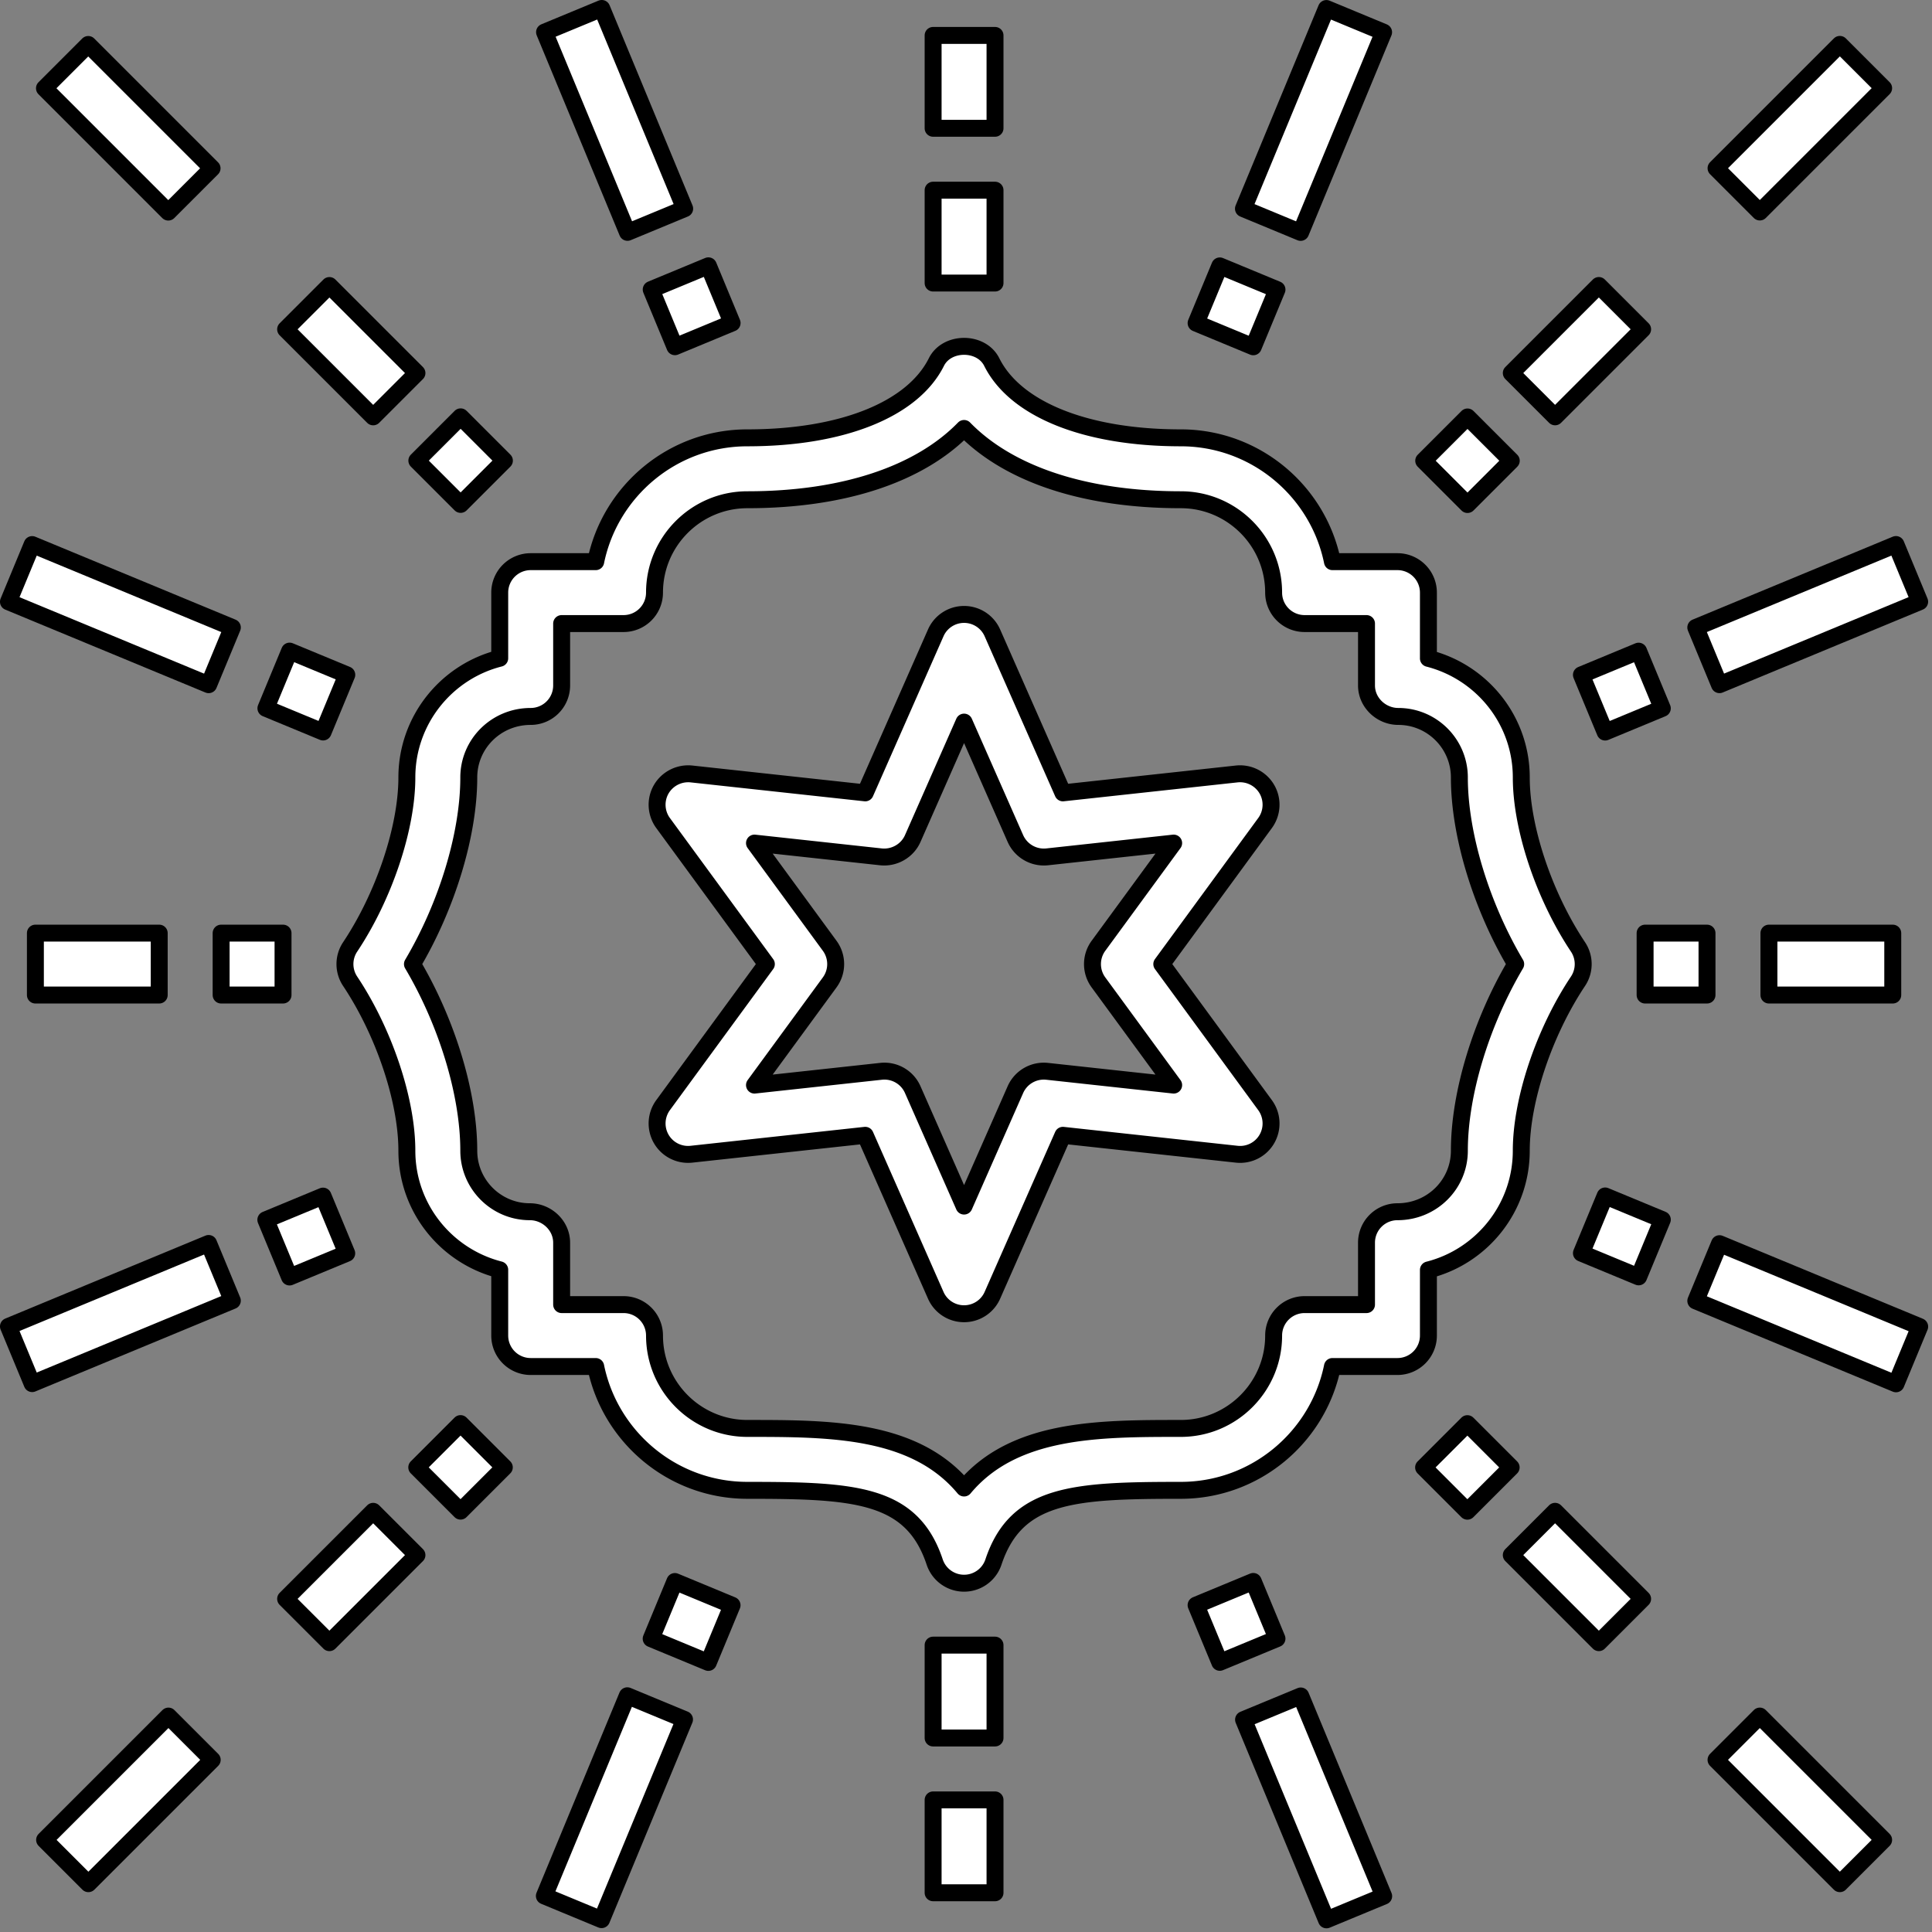 <svg viewBox="0 0 227 227" xmlns="http://www.w3.org/2000/svg" fill-rule="evenodd" clip-rule="evenodd" stroke-linejoin="round" stroke-miterlimit="2"><rect x="0" y="0" width="227" height="227" fill="#808080" stroke="none"/><path d="M185.406 111.258c-3.985-5.978-6.663-13.977-6.663-19.907 0-6.726-4.62-12.391-10.912-13.995v-7.727a3.637 3.637 0 00-3.637-3.637h-7.64c-1.689-8.29-9.038-14.549-17.82-14.549-11.12 0-19.421-3.328-22.207-8.901-1.233-2.465-5.275-2.465-6.507 0-2.787 5.573-11.088 8.901-22.207 8.901-8.782 0-16.131 6.259-17.82 14.549h-7.64a3.638 3.638 0 00-3.638 3.637v7.712c-6.262 1.582-10.911 7.263-10.911 14.01 0 5.93-2.679 13.929-6.663 19.907a3.631 3.631 0 000 4.035c3.985 5.977 6.663 13.976 6.663 19.906 0 6.726 4.619 12.391 10.911 13.995v7.727a3.637 3.637 0 003.638 3.637h7.64c1.689 8.29 9.038 14.549 17.82 14.549 12.618 0 19.326.375 22.009 8.425a3.638 3.638 0 006.902 0c2.683-8.05 9.391-8.425 22.009-8.425 8.782 0 16.131-6.259 17.82-14.549h7.641a3.637 3.637 0 003.637-3.637v-7.711c6.262-1.582 10.911-7.264 10.911-14.011 0-5.93 2.679-13.929 6.664-19.906a3.635 3.635 0 000-4.035zm-13.938 23.941c0 3.955-3.218 7.173-7.274 7.173a3.637 3.637 0 00-3.637 3.638v7.274h-7.275a3.637 3.637 0 00-3.637 3.637c0 6.017-4.894 10.912-10.911 10.912-9.679 0-19.623 0-25.461 6.999-5.837-6.999-15.781-6.999-25.46-6.999-6.017 0-10.911-4.895-10.911-10.912a3.637 3.637 0 00-3.637-3.637H65.99v-7.274c0-2.009-1.73-3.638-3.738-3.638-3.955 0-7.173-3.218-7.173-7.173 0-6.688-2.556-15.06-6.618-21.924 4.062-6.864 6.618-15.236 6.618-21.925 0-3.954 3.218-7.172 7.274-7.172a3.637 3.637 0 003.637-3.638v-7.274h7.275a3.638 3.638 0 003.637-3.637c0-6.017 4.894-10.912 10.911-10.912 11.28 0 20.22-2.996 25.46-8.375 5.241 5.379 14.181 8.375 25.461 8.375 6.017 0 10.911 4.895 10.911 10.912a3.638 3.638 0 003.637 3.637h7.275v7.274c0 2.009 1.73 3.638 3.738 3.638 3.955 0 7.173 3.218 7.173 7.172 0 6.689 2.556 15.061 6.618 21.925-4.062 6.864-6.618 15.236-6.618 21.924z" fill="#fff" fill-rule="nonzero" stroke="#000" stroke-width="1.99"/><path fill="#fff" stroke="#000" stroke-width="1.99" d="M109.636 22.345h7.274v10.912h-7.274zM216.175 5.216l-14.549 14.549 5.143 5.143 14.549-14.549-5.143-5.143zM207.84 109.638h14.549v7.274H207.84zM109.636 4.16h7.274v10.912h-7.274zM193.291 109.638h7.274v7.274h-7.274zM192.529 76.508l-6.72 2.785 2.785 6.72 6.72-2.785-2.785-6.72zM187.856 33.544l-10.287 10.287 5.144 5.144L193 38.688l-5.144-5.144zM172.423 48.991l-5.144 5.143 5.144 5.144 5.144-5.144-5.144-5.143zM143.32 31.242l-2.785 6.72 6.72 2.784 2.785-6.72-6.72-2.784zM222.766 63.979l-23.52 9.746 2.784 6.72 23.52-9.746-2.784-6.72zM155.845 1l-9.746 23.52 6.72 2.785 9.746-23.52L155.845 1zM10.368 5.226L5.224 10.37l14.549 14.549 5.144-5.144L10.368 5.226zM4.158 109.638h14.549v7.274H4.158zM25.981 109.638h7.274v7.274h-7.274zM34.025 76.501l-2.783 6.721 6.72 2.783 2.784-6.72-6.721-2.784zM38.703 33.547l-5.144 5.144 10.287 10.287 5.144-5.144-10.287-10.287zM54.121 48.977l-5.144 5.144 5.144 5.144 5.144-5.144-5.144-5.144zM83.233 31.232l-6.72 2.785 2.785 6.72 6.72-2.785-2.785-6.72zM3.777 63.984L.993 70.705l23.523 9.743 2.784-6.721-23.523-9.743zM70.703.993l-6.721 2.784L73.726 27.3l6.72-2.784L70.703.993zM109.636 193.293h7.274v10.912h-7.274zM206.768 201.629l-5.144 5.144 14.549 14.549 5.144-5.144-14.549-14.549zM109.636 211.479h7.274v10.912h-7.274zM188.594 140.519l-2.784 6.721 6.721 2.784 2.783-6.721-6.72-2.784zM182.712 177.571l-5.144 5.144 10.288 10.287 5.143-5.143-10.287-10.288zM172.409 167.271l-5.144 5.144 5.144 5.144 5.144-5.144-5.144-5.144zM147.253 185.811l-6.72 2.784 2.785 6.72 6.72-2.784-2.785-6.72zM202.031 146.126l-2.784 6.721 23.523 9.744 2.783-6.721-23.522-9.744zM152.832 199.267l-6.721 2.783 9.743 23.523 6.721-2.784-9.743-23.522zM19.79 201.63L5.241 216.179l5.144 5.144 14.549-14.549-5.144-5.144zM37.954 140.536l-6.72 2.784 2.785 6.72 6.72-2.784-2.785-6.72zM43.846 177.572l-10.287 10.287 5.143 5.144 10.288-10.287-5.144-5.144zM54.111 167.264l-5.144 5.144 5.144 5.143 5.143-5.143-5.143-5.144zM79.293 185.82l-2.784 6.72 6.72 2.785 2.784-6.72-6.72-2.785zM24.513 146.101l-23.52 9.746 2.785 6.72 23.52-9.746-2.785-6.72zM73.706 199.244l-9.746 23.52 6.72 2.784 9.747-23.52-6.721-2.784z"/><path d="M136.505 113.275L148.64 96.7a3.643 3.643 0 00.215-3.968 3.656 3.656 0 00-3.543-1.797l-20.424 2.222-8.286-18.795a3.634 3.634 0 00-3.329-2.17c-1.442 0-2.747.85-3.328 2.17l-8.286 18.795-20.424-2.222a3.672 3.672 0 00-3.543 1.797 3.643 3.643 0 00.215 3.968l12.135 16.575-12.135 16.575a3.643 3.643 0 00-.215 3.968 3.644 3.644 0 003.543 1.797l20.424-2.222 8.286 18.795a3.634 3.634 0 003.328 2.17c1.443 0 2.748-.85 3.329-2.17l8.286-18.795 20.424 2.222a3.63 3.63 0 003.543-1.797 3.643 3.643 0 00-.215-3.968l-12.135-16.575zm-13.478 12.599a3.649 3.649 0 00-3.721 2.149l-6.033 13.684-6.033-13.684a3.634 3.634 0 00-3.721-2.149l-14.87 1.618 8.836-12.067a3.64 3.64 0 000-4.298l-8.836-12.068 14.87 1.618c1.554.16 3.08-.7 3.721-2.149l6.033-13.684 6.034 13.684a3.66 3.66 0 003.72 2.149l14.871-1.618-8.836 12.068a3.64 3.64 0 000 4.298l8.836 12.067-14.871-1.618z" fill="#fff" fill-rule="nonzero" stroke="#000" stroke-width="1.99"/></svg>